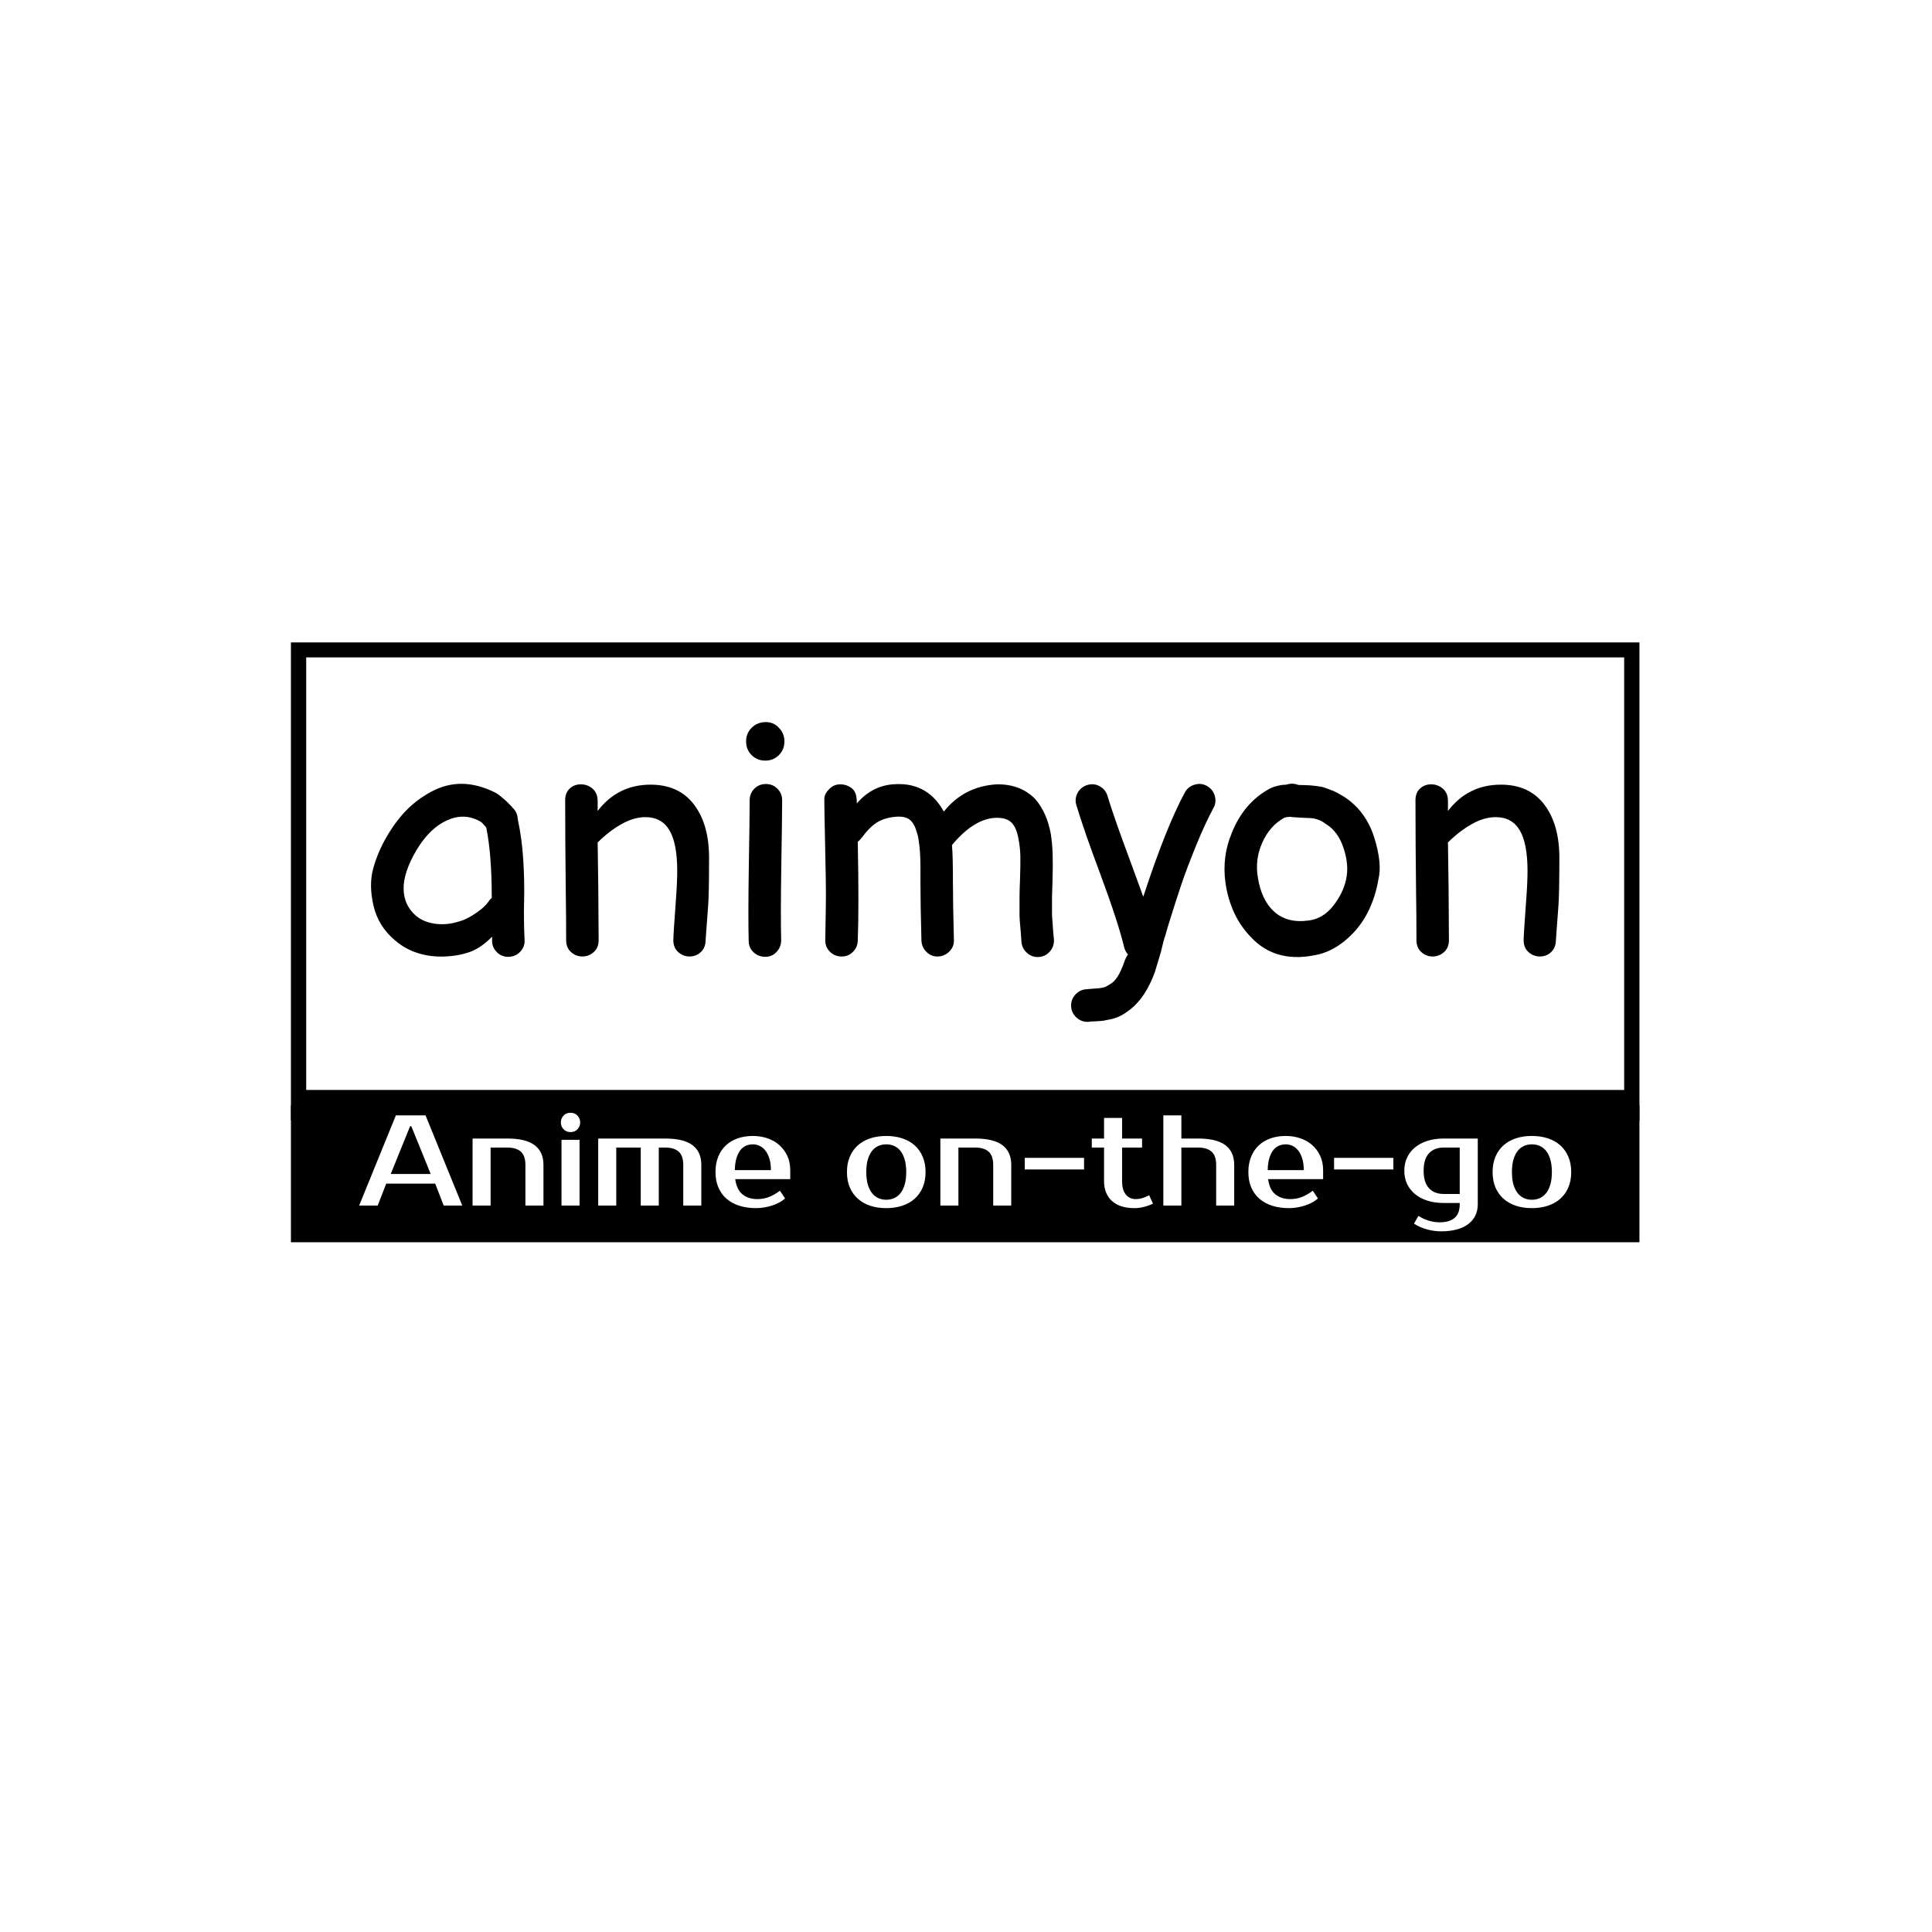 <svg xmlns="http://www.w3.org/2000/svg" version="1.1" xmlns:xlink="http://www.w3.org/1999/xlink" xmlns:svgjs="http://svgjs.dev/svgjs" width="1000" height="1000" viewBox="0 0 1000 1000"><rect width="1000" height="1000" fill="#ffffff"></rect><g transform="matrix(0.7,0,0,0.7,149.576,332.506)"><svg viewBox="0 0 396 190" data-background-color="#ffffff" preserveAspectRatio="xMidYMid meet" height="479" width="1000" xmlns="http://www.w3.org/2000/svg" xmlns:xlink="http://www.w3.org/1999/xlink"><g id="tight-bounds" transform="matrix(1,0,0,1,0.24,-0.088)"><svg viewBox="0 0 395.52 176.02" height="176.02" width="395.52"><g><svg viewBox="0 0 395.52 176.02" height="176.02" width="395.52"><g><svg viewBox="0 0 395.52 176.02" height="176.02" width="395.52"><g id="textblocktransform"><svg viewBox="0 0 395.52 176.02" height="176.02" width="395.52" id="textblock"><g><rect width="395.52" height="135.843" fill="none" stroke-width="8.962" stroke="#000000" data-fill-palette-color="none" data-stroke-palette-color="tertiary"></rect><rect width="395.52" height="54.334" y="135.843" fill="#000000" data-fill-palette-color="tertiary"></rect></g><g><svg viewBox="0 0 395.52 134.843" height="134.843" width="395.52"><g transform="matrix(1,0,0,1,23.462,23.462)"><svg width="348.597" viewBox="1.662 -36.08 182.928 46.143" height="87.919" data-palette-color="#f5ba41"><path d="M17.15-0.8L17.15-0.8Q15.35-0.1 13.08 0 10.8 0.1 8.85-0.53 6.9-1.15 5.4-2.45L5.4-2.45Q2.8-4.6 2.05-7.8 1.3-11 2-13.55 2.7-16.1 4.13-18.53 5.55-20.95 7.23-22.63 8.9-24.3 11.1-25.45 13.3-26.6 15.7-26.58 18.1-26.55 20.75-25.25L20.75-25.25Q21.15-25.05 21.63-24.65 22.1-24.25 22.45-23.95L22.45-23.95 23.1-23.3Q23.4-23 23.4-22.95L23.4-22.95Q24.2-22.25 24.25-21.15L24.25-21.15Q24.9-18.15 25.1-14.85 25.3-11.55 25.23-8.65 25.15-5.75 25.3-2.5L25.3-2.5Q25.35-1.5 24.65-0.75 23.95 0 22.9 0.05 21.85 0.1 21.1-0.6 20.35-1.3 20.3-2.3L20.3-2.3 20.3-3.05Q18.8-1.5 17.15-0.8L17.15-0.8ZM14.9-5.3L14.9-5.3Q15.65-5.5 16.1-5.7 16.55-5.9 17.23-6.3 17.9-6.7 18.65-7.3 19.4-7.9 20-8.8L20-8.8Q20.1-8.9 20.25-9L20.25-9Q20.25-15.75 19.4-19.85L19.4-19.85Q19.25-20.05 19.07-20.23 18.9-20.4 18.82-20.5 18.75-20.6 18.63-20.68 18.5-20.75 18.35-20.85L18.35-20.85Q15.95-22.15 13.3-20.93 10.65-19.7 8.65-16.35L8.65-16.35Q6.65-12.95 6.68-10.43 6.7-7.9 8.6-6.25L8.6-6.25Q9.75-5.3 11.45-5.05 13.15-4.8 14.9-5.3L14.9-5.3ZM34.2 0L34.2 0Q33.2 0 32.45-0.68 31.7-1.35 31.7-2.5L31.7-2.5Q31.7-6.45 31.65-9.3L31.65-9.3Q31.55-17.8 31.55-24.05L31.55-24.05Q31.55-25.2 32.25-25.85 32.95-26.5 33.95-26.5L33.95-26.5Q35-26.5 35.77-25.83 36.55-25.15 36.55-23.95L36.55-23.95 36.55-22.4Q39.65-26.45 44.7-26.45L44.7-26.45Q49.05-26.45 51.37-23.4 53.7-20.35 53.7-15.2L53.7-15.2Q53.7-9.5 53.55-7.7L53.55-7.7 53.3-4.35 53.15-2.2Q53.05-1.2 52.35-0.6 51.65 0 50.7 0L50.7 0Q49.7 0 48.95-0.68 48.2-1.35 48.2-2.5L48.2-2.5Q48.2-3.3 48.55-8.05L48.55-8.05Q48.8-11.3 48.8-13.15L48.8-13.15Q48.8-17.4 47.6-19.43 46.4-21.45 43.9-21.45L43.9-21.45Q42.1-21.45 40.17-20.35 38.25-19.25 36.55-17.55L36.55-17.55 36.65-10.45 36.7-2.5Q36.7-1.35 35.95-0.68 35.2 0 34.2 0L34.2 0ZM59.8-2.4L59.8-2.4Q59.7-6.15 59.82-13.9 59.95-21.65 59.95-24.05L59.95-24.05Q59.95-25.1 60.67-25.83 61.4-26.55 62.45-26.55 63.5-26.55 64.22-25.83 64.95-25.1 64.95-24.05L64.95-24.05Q64.95-21.65 64.82-13.95 64.7-6.25 64.8-2.5L64.8-2.5Q64.8-1.45 64.09-0.7 63.4 0.05 62.35 0.05 61.3 0.05 60.55-0.65 59.8-1.35 59.8-2.4L59.8-2.4ZM64.45-35.2L64.45-35.2Q65.3-34.35 65.3-33.1 65.3-31.85 64.45-31 63.6-30.15 62.35-30.15 61.1-30.15 60.25-31 59.4-31.85 59.4-33.1 59.4-34.35 60.25-35.2 61.1-36.05 62.37-36.08 63.65-36.1 64.45-35.2L64.45-35.2ZM101.79-2.2L101.79-2.2Q101.74-3.1 101.67-3.88 101.59-4.65 101.57-5.03 101.54-5.4 101.52-5.68 101.49-5.95 101.49-6.3L101.49-6.3 101.49-9.15Q101.49-9.95 101.57-11.98 101.64-14 101.62-15.4 101.59-16.8 101.34-18.05L101.34-18.05Q101.04-19.8 100.29-20.58 99.54-21.35 97.99-21.35L97.99-21.35Q94.54-21.3 91.09-17.15L91.09-17.15Q91.24-15.65 91.24-11.35L91.24-11.35Q91.24-8.2 91.39-2.55L91.39-2.55Q91.44-1.55 90.72-0.8 89.99-0.05 88.97 0 87.94 0.05 87.19-0.68 86.44-1.4 86.39-2.45L86.39-2.45Q86.24-8.1 86.24-11.35L86.24-11.35 86.24-13.85Q86.24-14.1 86.22-14.9 86.19-15.7 86.17-16.07 86.14-16.45 86.07-17.07 85.99-17.7 85.92-18.18 85.84-18.65 85.69-19.1L85.69-19.1Q85.29-20.5 84.59-21.05L84.59-21.05Q83.84-21.65 82.34-21.5L82.34-21.5Q80.69-21.35 79.49-20.6L79.49-20.6Q78.34-19.85 77.14-18.2L77.14-18.2Q76.89-17.9 76.59-17.65L76.59-17.65Q76.79-7.65 76.59-2.4L76.59-2.4Q76.54-1.35 75.79-0.65 75.04 0.05 73.99 0 72.94-0.05 72.24-0.8 71.54-1.55 71.59-2.6L71.59-2.6Q71.69-8.15 71.69-9.73 71.69-11.3 71.57-16.98 71.44-22.65 71.44-24.25L71.44-24.25Q71.44-25 72.17-25.75 72.89-26.5 73.89-26.5 74.89-26.5 75.69-25.88 76.49-25.25 76.44-23.55L76.44-23.55Q78.69-26.2 81.94-26.5L81.94-26.5Q85.39-26.8 87.69-24.95L87.69-24.95Q88.89-24 89.84-22.3L89.84-22.3Q92.94-26.2 97.99-26.5L97.99-26.5Q101.69-26.55 103.94-24.2L103.94-24.2Q105.69-22.15 106.29-18.95L106.29-18.95Q106.54-17.45 106.59-15.68 106.64-13.9 106.57-11.68 106.49-9.45 106.49-9.15L106.49-9.15 106.49-6.4Q106.49-6.15 106.52-5.9 106.54-5.65 106.57-5.33 106.59-5 106.64-4.25 106.69-3.5 106.79-2.6L106.79-2.6Q106.84-1.55 106.17-0.78 105.49 0 104.47 0.08 103.44 0.15 102.67-0.53 101.89-1.2 101.79-2.2L101.79-2.2ZM112.19 10.05L112.19 10.05Q111.14 10.15 110.34 9.47 109.54 8.8 109.44 7.78 109.34 6.75 110.02 5.95 110.69 5.15 111.69 5.05L111.69 5.05Q112.19 5 112.89 4.95 113.59 4.9 113.82 4.88 114.04 4.85 114.39 4.78 114.74 4.7 114.94 4.55L114.94 4.55 115.44 4.25Q116.64 3.65 117.59 0.9L117.59 0.9Q117.89 0.05 118.19-0.3L118.19-0.3Q117.84-0.7 117.64-1.25L117.64-1.25Q116.74-5.1 113.94-12.65L113.94-12.65Q111.44-19.3 110.24-23.3L110.24-23.3Q109.94-24.3 110.44-25.2 110.94-26.1 111.94-26.4 112.94-26.7 113.84-26.2 114.74-25.7 115.04-24.7L115.04-24.7Q115.99-21.5 118.64-14.4L118.64-14.4 120.54-9.2Q124.04-19.9 126.94-25.25L126.94-25.25Q127.44-26.15 128.44-26.45 129.44-26.75 130.34-26.25 131.24-25.75 131.54-24.75 131.84-23.75 131.34-22.85L131.34-22.85Q130.04-20.45 128.64-17 127.24-13.55 126.44-11.2 125.64-8.85 124.34-4.65L124.34-4.65Q124.04-3.65 123.94-3.25L123.94-3.25Q123.69-2.6 123.24-0.65L123.24-0.65Q122.69 1.2 122.34 2.35L122.34 2.35Q120.94 6.25 118.54 8.15L118.54 8.15Q117.84 8.7 117.14 9.08 116.44 9.45 115.67 9.63 114.89 9.8 114.44 9.88 113.99 9.95 113.17 9.98 112.34 10 112.19 10.05L112.19 10.05ZM147.64-0.35L147.64-0.35Q141.04 1.25 137.09-3L137.09-3Q133.94-6.25 133.19-11.35L133.19-11.35Q132.64-15.35 134.14-18.95L134.14-18.95Q135.94-23.55 139.84-25.75L139.84-25.75Q140.64-26.2 141.84-26.4L141.84-26.4Q141.89-26.4 142.54-26.45L142.54-26.45Q142.79-26.5 142.94-26.55L142.94-26.55Q143.69-26.7 144.44-26.4L144.44-26.4Q144.64-26.4 145.39-26.38 146.14-26.35 146.39-26.33 146.64-26.3 147.26-26.23 147.89-26.15 148.29-26.05L148.29-26.05 149.24-25.7Q149.84-25.5 150.39-25.2 150.94-24.9 151.59-24.5L151.59-24.5Q154.84-22.3 156.09-18.32 157.34-14.35 156.74-11.9L156.74-11.9Q156.29-9.2 155.14-6.88 153.99-4.55 151.96-2.75 149.94-0.95 147.64-0.35L147.64-0.35ZM146.09-5.55L146.09-5.55Q148.24-5.85 149.76-7.78 151.29-9.7 151.76-11.85 152.24-14 151.41-16.57 150.59-19.15 148.79-20.3L148.79-20.3Q148.24-20.7 147.89-20.88 147.54-21.05 147.06-21.18 146.59-21.3 146.31-21.3 146.04-21.3 145.14-21.35 144.24-21.4 143.54-21.45L143.54-21.45Q143.39-21.45 143.19-21.5L143.19-21.5Q142.64-21.45 142.59-21.45L142.59-21.45 142.24-21.35Q140.04-20.15 138.86-17.53 137.69-14.9 138.19-12.1L138.19-12.1Q138.74-8.7 140.64-6.95L140.64-6.95Q142.69-5.05 146.09-5.55L146.09-5.55ZM165.09 0L165.09 0Q164.09 0 163.34-0.68 162.59-1.35 162.59-2.5L162.59-2.5Q162.59-6.45 162.54-9.3L162.54-9.3Q162.44-17.8 162.44-24.05L162.44-24.05Q162.44-25.2 163.14-25.85 163.84-26.5 164.84-26.5L164.84-26.5Q165.89-26.5 166.66-25.83 167.44-25.15 167.44-23.95L167.44-23.95 167.44-22.4Q170.54-26.45 175.59-26.45L175.59-26.45Q179.94-26.45 182.26-23.4 184.59-20.35 184.59-15.2L184.59-15.2Q184.59-9.5 184.44-7.7L184.44-7.7 184.19-4.35 184.04-2.2Q183.94-1.2 183.24-0.6 182.54 0 181.59 0L181.59 0Q180.59 0 179.84-0.68 179.09-1.35 179.09-2.5L179.09-2.5Q179.09-3.3 179.44-8.05L179.44-8.05Q179.69-11.3 179.69-13.15L179.69-13.15Q179.69-17.4 178.49-19.43 177.29-21.45 174.79-21.45L174.79-21.45Q172.99-21.45 171.06-20.35 169.14-19.25 167.44-17.55L167.44-17.55 167.54-10.45 167.59-2.5Q167.59-1.35 166.84-0.68 166.09 0 165.09 0L165.09 0Z" opacity="1" transform="matrix(1,0,0,1,0,0)" fill="#000000" class="wordmark-text-0" data-fill-palette-color="primary" id="text-0"></path></svg></g></svg></g><g transform="matrix(1,0,0,1,0,134.843)"><svg viewBox="0 0 395.52 41.177" height="41.177" width="395.52"><g transform="matrix(1,0,0,1,20,3.2)"><svg width="355.52" viewBox="0.5 -36 470.22 46" height="34.777" data-palette-color="#ffffff"><path d="M20.25-30.75L12.75-12.25 28.25-12.25 20.75-30.75 20.25-30.75ZM14.75-35L26.25-35 40.5 0 33.3 0 30-8.5 11-8.5 7.7 0 0.5 0 14.75-35ZM72-15.75L72 0 65 0 65-15.75Q65-19.35 63.2-20.93 61.4-22.5 58-22.5L58-22.5 51.5-22.5 51.5 0 44.5 0 44.5-26 58-26Q65.15-26 68.57-23.43 72-20.85 72-15.75L72-15.75ZM86-25.5L86 0 79 0 79-25.5 86-25.5ZM86.25-32.25L86.25-32.25Q86.25-30.75 85.22-29.63 84.2-28.5 82.5-28.5L82.5-28.5Q80.8-28.5 79.77-29.63 78.75-30.75 78.75-32.25L78.75-32.25Q78.75-33.75 79.77-34.88 80.8-36 82.5-36L82.5-36Q84.15-36 85.2-34.88 86.25-33.75 86.25-32.25ZM93.24 0L93.24-26 119.24-26Q126.39-26 129.82-23.43 133.24-20.85 133.24-15.75L133.24-15.75 133.24 0 126.24 0 126.24-15.75Q126.24-19.35 124.44-20.93 122.64-22.5 119.24-22.5L119.24-22.5 116.74-22.5 116.74 0 109.74 0 109.74-22.5 100.24-22.5 100.24 0 93.24 0ZM154.99-2.5L154.99-2.5Q157.44-2.5 159.56-3.35 161.69-4.2 163.74-5.75L163.74-5.75 165.74-2.75Q164.79-1.9 163.52-1.2 162.24-0.5 160.77-0.03 159.29 0.45 157.69 0.73 156.09 1 154.49 1L154.49 1Q150.94 1 148.02 0.08 145.09-0.85 143.04-2.63 140.99-4.4 139.87-7 138.74-9.6 138.74-13L138.74-13Q138.74-16.35 139.81-18.98 140.89-21.6 142.81-23.38 144.74-25.15 147.39-26.08 150.04-27 153.24-27L153.24-27Q156.24-27 158.89-26.1 161.54-25.2 163.49-23.48 165.44-21.75 166.59-19.3 167.74-16.85 167.74-13.75L167.74-13.75 167.74-10.25 146.39-10.25Q146.99-6.1 149.27-4.3 151.54-2.5 154.99-2.5ZM153.24-23.75L153.24-23.75Q151.79-23.75 150.54-23.2 149.29-22.65 148.37-21.45 147.44-20.25 146.87-18.35 146.29-16.45 146.24-13.75L146.24-13.75 160.24-13.75Q160.24-16.35 159.64-18.25 159.04-20.15 158.06-21.38 157.09-22.6 155.81-23.18 154.54-23.75 153.24-23.75ZM204.99-2.25L204.99-2.25Q206.59-2.25 207.99-2.85 209.39-3.45 210.44-4.73 211.49-6 212.11-8.05 212.74-10.1 212.74-13L212.74-13Q212.74-15.9 212.11-17.95 211.49-20 210.44-21.28 209.39-22.55 207.99-23.15 206.59-23.75 204.99-23.75L204.99-23.75Q203.39-23.75 201.99-23.15 200.59-22.55 199.54-21.28 198.49-20 197.86-17.95 197.24-15.9 197.24-13L197.24-13Q197.24-10.1 197.86-8.05 198.49-6 199.54-4.73 200.59-3.45 201.99-2.85 203.39-2.25 204.99-2.25ZM204.99-27L204.99-27Q208.34-27 211.16-26.08 213.99-25.15 215.99-23.38 217.99-21.6 219.11-18.98 220.24-16.35 220.24-13L220.24-13Q220.24-9.6 219.11-7 217.99-4.4 215.99-2.63 213.99-0.85 211.16 0.08 208.34 1 204.99 1L204.99 1Q201.59 1 198.79 0.08 195.99-0.85 193.99-2.63 191.99-4.4 190.86-7 189.74-9.6 189.74-13L189.74-13Q189.74-16.35 190.86-18.98 191.99-21.6 193.99-23.38 195.99-25.15 198.79-26.08 201.59-27 204.99-27ZM253.48-15.75L253.48 0 246.48 0 246.48-15.75Q246.48-19.35 244.68-20.93 242.88-22.5 239.48-22.5L239.48-22.5 232.98-22.5 232.98 0 225.98 0 225.98-26 239.48-26Q246.63-26 250.06-23.43 253.48-20.85 253.48-15.75L253.48-15.75ZM281.73-18.5L281.73-14 258.73-14 258.73-18.5 281.73-18.5ZM289.48-9.5L289.48-22.5 284.73-22.5 284.73-26 289.48-26 289.48-34 296.48-34 296.48-26 304.23-26 304.23-22.5 296.48-22.5 296.48-9.5Q296.48-7.6 296.9-6.28 297.33-4.95 298.05-4.13 298.78-3.3 299.73-2.9 300.68-2.5 301.73-2.5L301.73-2.5Q303.23-2.5 304.63-2.98 306.03-3.45 306.98-4L306.98-4 308.48-0.75Q306.98 0 305.05 0.5 303.13 1 301.23 1L301.23 1Q295.58 1 292.53-1.8 289.48-4.6 289.48-9.5L289.48-9.5ZM339.98-15.75L339.98 0 332.98 0 332.98-15.75Q332.98-19.35 331.18-20.93 329.38-22.5 325.98-22.5L325.98-22.5 319.48-22.5 319.48 0 312.48 0 312.48-35 319.48-35 319.48-26 325.98-26Q333.13-26 336.55-23.43 339.98-20.85 339.98-15.75L339.98-15.75ZM361.72-2.5L361.72-2.5Q364.17-2.5 366.3-3.35 368.42-4.2 370.47-5.75L370.47-5.75 372.47-2.75Q371.52-1.9 370.25-1.2 368.97-0.5 367.5-0.03 366.02 0.45 364.42 0.73 362.82 1 361.22 1L361.22 1Q357.67 1 354.75 0.08 351.82-0.85 349.77-2.63 347.72-4.4 346.6-7 345.47-9.6 345.47-13L345.47-13Q345.47-16.35 346.55-18.98 347.62-21.6 349.55-23.38 351.47-25.15 354.12-26.08 356.77-27 359.97-27L359.97-27Q362.97-27 365.62-26.1 368.27-25.2 370.22-23.48 372.17-21.75 373.32-19.3 374.47-16.85 374.47-13.75L374.47-13.75 374.47-10.25 353.12-10.25Q353.72-6.1 356-4.3 358.27-2.5 361.72-2.5ZM359.97-23.75L359.97-23.75Q358.52-23.75 357.27-23.2 356.02-22.65 355.1-21.45 354.17-20.25 353.6-18.35 353.02-16.45 352.97-13.75L352.97-13.75 366.97-13.75Q366.97-16.35 366.37-18.25 365.77-20.15 364.8-21.38 363.82-22.6 362.55-23.18 361.27-23.75 359.97-23.75ZM401.72-18.5L401.72-14 378.72-14 378.72-18.5 401.72-18.5ZM427.47-22.5L421.22-22.5Q417.62-22.5 415.54-20.28 413.47-18.05 413.47-13.5L413.47-13.5Q413.47-8.95 415.54-6.73 417.62-4.5 421.22-4.5L421.22-4.5 427.47-4.5 427.47-22.5ZM434.47-26L434.47-0.5Q434.47 1.85 433.57 3.78 432.67 5.7 430.89 7.1 429.12 8.5 426.44 9.25 423.77 10 420.22 10L420.22 10Q419.02 10 417.64 9.83 416.27 9.65 414.87 9.28 413.47 8.9 412.14 8.33 410.82 7.75 409.72 7L409.72 7 411.47 4Q413.17 5.15 415.32 5.83 417.47 6.5 419.72 6.5L419.72 6.5Q423.47 6.5 425.47 4.8 427.47 3.1 427.47-0.5L427.47-0.5 427.47-1 421.22-1Q417.77-1 414.94-1.9 412.12-2.8 410.12-4.45 408.12-6.1 407.04-8.4 405.97-10.7 405.97-13.5L405.97-13.5Q405.97-16.3 407.04-18.6 408.12-20.9 410.12-22.55 412.12-24.2 414.94-25.1 417.77-26 421.22-26L421.22-26 434.47-26ZM455.47-2.25L455.47-2.25Q457.07-2.25 458.47-2.85 459.87-3.45 460.92-4.73 461.97-6 462.59-8.05 463.22-10.1 463.22-13L463.22-13Q463.22-15.9 462.59-17.95 461.97-20 460.92-21.28 459.87-22.55 458.47-23.15 457.07-23.75 455.47-23.75L455.47-23.75Q453.87-23.75 452.47-23.15 451.07-22.55 450.02-21.28 448.97-20 448.34-17.95 447.72-15.9 447.72-13L447.72-13Q447.72-10.1 448.34-8.05 448.97-6 450.02-4.73 451.07-3.45 452.47-2.85 453.87-2.25 455.47-2.25ZM455.47-27L455.47-27Q458.82-27 461.64-26.08 464.47-25.15 466.47-23.38 468.47-21.6 469.59-18.98 470.72-16.35 470.72-13L470.72-13Q470.72-9.6 469.59-7 468.47-4.4 466.47-2.63 464.47-0.85 461.64 0.08 458.82 1 455.47 1L455.47 1Q452.07 1 449.27 0.08 446.47-0.85 444.47-2.63 442.47-4.4 441.34-7 440.22-9.6 440.22-13L440.22-13Q440.22-16.35 441.34-18.98 442.47-21.6 444.47-23.38 446.47-25.15 449.27-26.08 452.07-27 455.47-27Z" opacity="1" transform="matrix(1,0,0,1,0,0)" fill="#ffffff" class="slogan-text-1" data-fill-palette-color="quaternary" id="text-1"></path></svg></g></svg></g></svg></g></svg></g><g></g></svg></g><defs></defs></svg><rect width="395.52" height="176.02" fill="none" stroke="none" visibility="hidden"></rect></g></svg></g></svg>